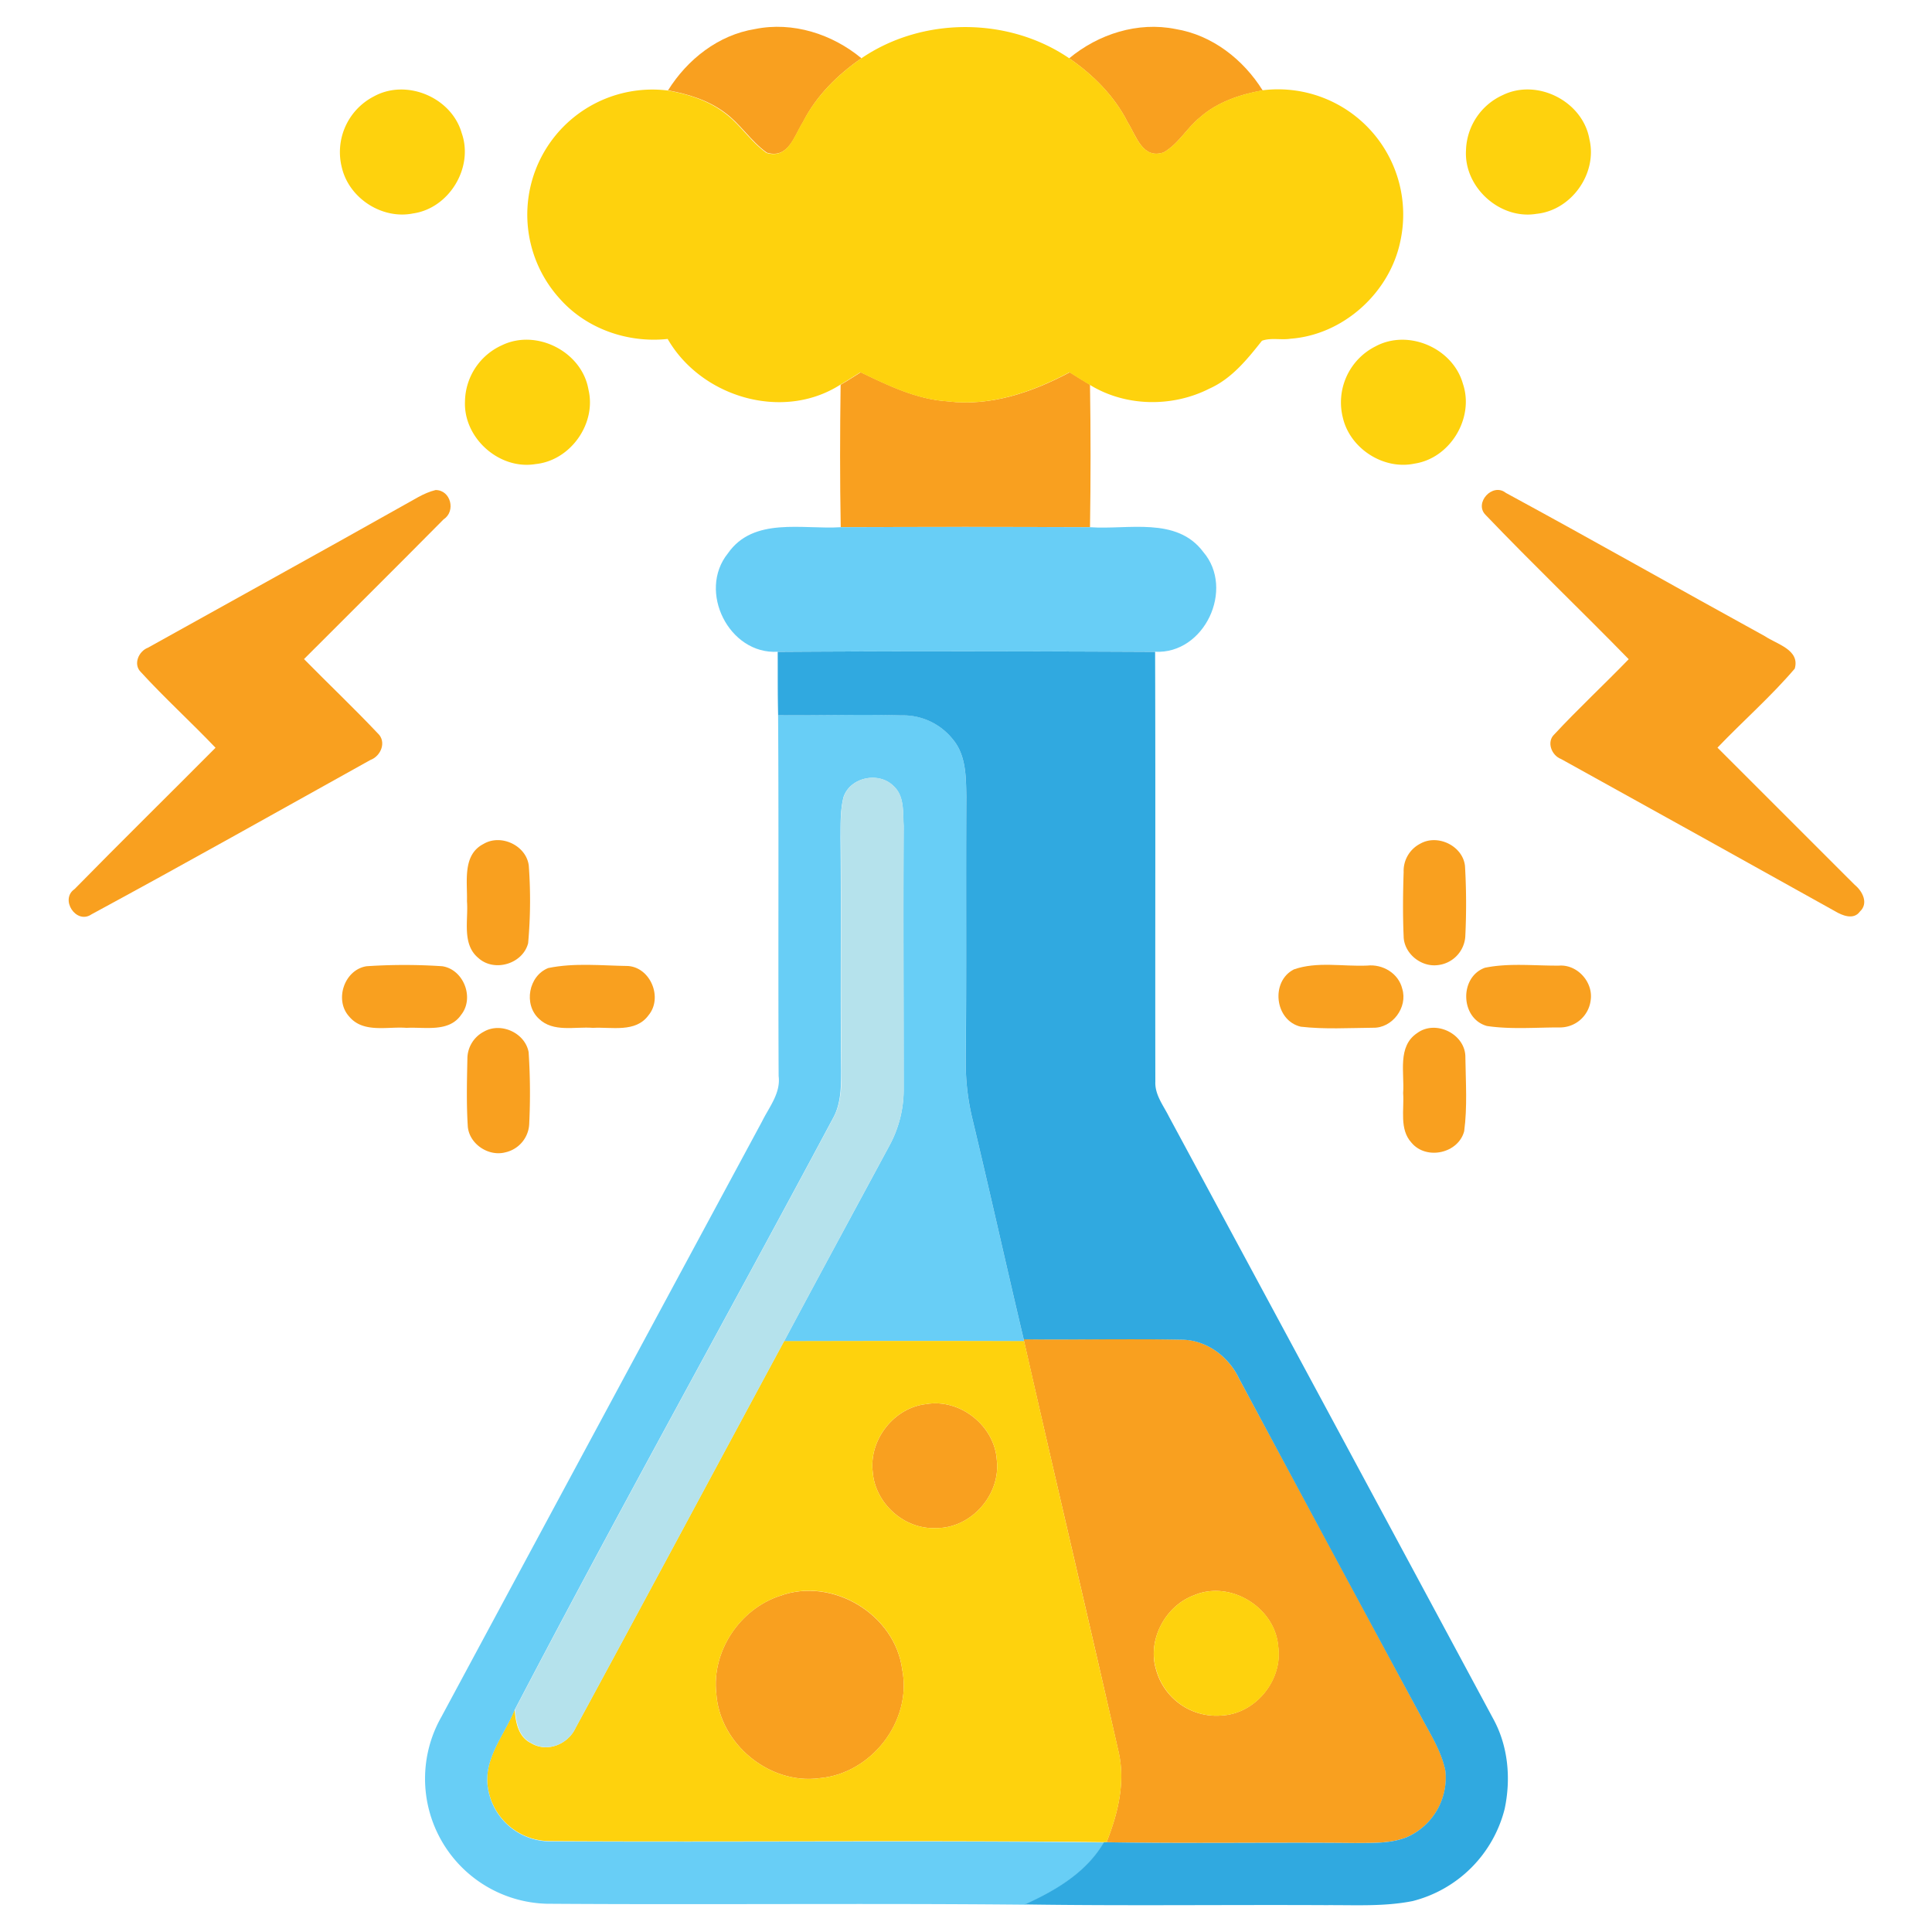 <svg id="Layer_1" data-name="Layer 1" xmlns="http://www.w3.org/2000/svg" viewBox="0 0 500 500"><defs><style>.cls-1{fill:#f9a01f;}.cls-2{fill:#fed20d;}.cls-3{fill:#68cef6;}.cls-4{fill:#30a9e0;}.cls-5{fill:#b5e2ec;}</style></defs><path class="cls-1" d="M172.88,23.39c5-8,13-14.34,22.5-15.87,9.79-2,20,1.29,27.56,7.56-6.16,4.26-11.67,9.7-15.08,16.43-2.29,3.63-3.81,9.7-9.39,8-4.16-2.95-6.86-7.48-11-10.46C183.22,25.91,178,24.31,172.88,23.39Z"/><path class="cls-1" d="M276.71,15.09c7.57-6.29,17.76-9.55,27.55-7.57,9.45,1.55,17.51,7.86,22.51,15.87-5.83,1.06-11.72,3-16.22,7-3.4,2.74-5.57,6.89-9.4,9.06-5.46,1.84-7.06-4.23-9.31-7.8C288.41,24.85,282.91,19.36,276.71,15.09Z"/><path class="cls-1" d="M217.55,99.57c1.76-1,3.48-2.14,5.21-3.22,7.14,3.42,14.46,7,22.49,7.51,11.11,1.39,21.94-2.36,31.61-7.51,1.73,1.08,3.46,2.18,5.23,3.22q.29,18.44,0,36.87-32.26-.15-64.51,0C217.35,124.15,217.38,111.86,217.55,99.57Z"/><path class="cls-1" d="M104.05,131c2.83-1.5,5.54-3.43,8.69-4.18,3.94,0,5.28,5.49,2.08,7.57-12,12.13-24.1,24.12-36.14,36.18C85,177,91.56,183.21,97.74,189.76c2.39,2.18.86,5.93-1.9,6.93-24,13.34-48,26.88-72.16,39.94-3.94,2.72-8.28-3.87-4.38-6.54,12.05-12.29,24.34-24.35,36.48-36.57-6.34-6.65-13.15-12.84-19.36-19.62-2-2-.54-5.36,1.86-6.27C60.19,155.42,82.18,143.31,104.05,131Z"/><path class="cls-1" d="M384.47,133.26c-3.07-3.07,1.79-8.45,5.23-5.71,22.45,12.17,44.67,24.81,67.06,37.1,3.08,2.08,9.12,3.51,7.72,8.39-6.19,7.26-13.42,13.57-20,20.45Q462.23,211.24,480,229c2,1.62,3.66,4.77,1.33,6.92-1.63,2.25-4.61,1-6.48-.13Q439.47,216.06,404,196.43c-2.47-.92-3.83-4.46-1.72-6.4,6.2-6.67,12.89-12.88,19.23-19.43C409.28,158.07,396.59,145.93,384.47,133.26Z"/><path class="cls-1" d="M125.12,218.42c4.5-2.7,11.1.38,11.73,5.62a123.25,123.25,0,0,1-.17,20.06c-1.37,5.34-8.7,7.56-12.83,3.87-4.4-3.59-2.6-9.82-3-14.72C121,228.19,119.61,221.25,125.12,218.42Z"/><path class="cls-1" d="M367.59,218.33c4.52-2.55,11,.6,11.55,5.8a170.38,170.38,0,0,1,.07,18.36,8,8,0,0,1-7.32,7.3c-4.29.44-8.6-3.15-8.63-7.53-.24-5.51-.18-11,0-16.57A7.93,7.93,0,0,1,367.59,218.33Z"/><path class="cls-1" d="M94.88,250.06a146.9,146.9,0,0,1,19.57,0c5.53.82,8.38,8.17,4.91,12.55-3.17,4.65-9.39,3.13-14.15,3.4-4.93-.4-11.19,1.45-14.84-2.93C86.46,258.8,89.11,250.94,94.88,250.06Z"/><path class="cls-1" d="M141.88,250.53c6.75-1.4,13.83-.63,20.69-.53,5.83.44,9,8.24,5.28,12.73-3.33,4.62-9.6,3-14.43,3.28-4.64-.37-10.24,1.24-13.95-2.36C135.45,259.94,136.79,252.55,141.88,250.53Z"/><path class="cls-1" d="M334.84,250.89c6-2.12,12.69-.72,19-1,4-.43,8.1,2,9.06,6,1.49,4.79-2.56,10.24-7.59,10.09-6.2.05-12.48.44-18.67-.27C329.89,264.13,328.76,254,334.84,250.89Z"/><path class="cls-1" d="M384.31,250.45c6.28-1.28,12.83-.49,19.21-.55,4.76-.32,8.87,4.35,8.14,9a8,8,0,0,1-8.15,7c-6.22,0-12.52.54-18.68-.37C377.92,263.63,377.6,252.86,384.31,250.45Z"/><path class="cls-1" d="M125.21,267c4.4-2.55,10.69.3,11.6,5.31a162.42,162.42,0,0,1,.16,18.33,7.9,7.9,0,0,1-6.17,7.58c-4.34,1.16-9.31-2.11-9.73-6.63-.38-5.86-.23-11.75-.11-17.61A7.92,7.92,0,0,1,125.21,267Z"/><path class="cls-1" d="M366.77,267.35c4.87-3.58,12.63.35,12.47,6.4.09,6.33.53,12.73-.31,19-1.51,5.76-9.79,7.56-13.62,3-3.22-3.5-1.86-8.6-2.18-12.88C363.52,277.7,361.56,270.82,366.77,267.35Z"/><path class="cls-1" d="M264.93,346.6c13.56.14,27.14-.16,40.7.09,6.5,0,12.27,4.27,15,10q23.48,43.56,46.93,87.11c2.46,4.7,5.48,9.25,6.54,14.52a16.86,16.86,0,0,1-9.94,17.11c-4.26,1.72-8.95,1.49-13.45,1.54-21.45-.21-42.9.18-64.34-.21,3-7.53,5-15.79,3-23.87-8-35.31-16.35-70.55-24.36-105.85ZM309,412.86c-7.48,2.77-12.15,11.63-9.79,19.32a16.17,16.17,0,0,0,17,11.79c8.76-.48,15.83-9.21,14.58-17.89C330,416,318.37,408.85,309,412.86Z"/><path class="cls-1" d="M239.73,363.37c8.75-1.48,17.68,5.63,18.24,14.47,1.07,9-6.67,17.74-15.72,17.62-8.21.42-15.77-6.38-16.39-14.53C224.87,372.6,231.37,364.27,239.73,363.37Z"/><path class="cls-1" d="M201.88,413c13.56-4.95,29.77,4.81,31.62,19.12,2.6,13.3-8,26.93-21.42,28.07-13,1.75-25.84-8.92-26.7-21.91C184.14,427.3,191.52,416.35,201.88,413Z"/><path class="cls-2" d="M222.94,15.08c15.78-10.77,38-10.76,53.77,0,6.2,4.27,11.7,9.76,15.13,16.54,2.25,3.57,3.85,9.64,9.31,7.8,3.83-2.17,6-6.32,9.4-9.06,4.5-4,10.39-5.92,16.22-7a32.41,32.41,0,0,1,35.65,39C359.7,75.74,347.66,86.65,334,87.66c-2.43.39-5.12-.32-7.41.53C322.78,93,318.76,98,313,100.57c-9.6,4.89-21.75,4.72-31-1-1.77-1-3.5-2.14-5.23-3.22-9.67,5.15-20.5,8.9-31.61,7.51-8-.49-15.35-4.09-22.49-7.51-1.73,1.08-3.45,2.18-5.21,3.22-14.91,9.52-36,3.21-44.67-11.85-10.23,1.1-20.92-2.56-27.82-10.3a32.37,32.37,0,0,1,27.82-54c5.16.92,10.34,2.52,14.59,5.7,4.14,3,6.84,7.51,11,10.46,5.58,1.66,7.1-4.41,9.39-8C211.27,24.78,216.78,19.34,222.94,15.08Z"/><path class="cls-2" d="M96.8,24.93c8.45-4.63,20.09.3,22.7,9.55,3.12,8.88-3.25,19.4-12.55,20.75-8,1.64-16.53-3.85-18.45-11.75A16.21,16.21,0,0,1,96.8,24.93Z"/><path class="cls-2" d="M388.93,24.6c8.95-4.37,20.71,1.64,22.41,11.43,2.12,8.84-4.64,18.4-13.69,19.31-9.46,1.58-18.81-6.87-18.25-16.44A16.18,16.18,0,0,1,388.93,24.6Z"/><path class="cls-2" d="M129.88,89.36C138.82,85,150.6,91,152.29,100.81c2.12,8.82-4.64,18.37-13.66,19.29-9.42,1.58-18.74-6.76-18.29-16.27A16.21,16.21,0,0,1,129.88,89.36Z"/><path class="cls-2" d="M356,89.63c8.46-4.55,20,.44,22.6,9.69,3,8.84-3.27,19.26-12.5,20.66-8,1.7-16.63-3.83-18.54-11.76A16.22,16.22,0,0,1,356,89.63Z"/><path class="cls-2" d="M148.94,447.18c18.09-33.33,36-66.79,54-100.15,20.7,0,41.39,0,62.09,0,8,35.3,16.31,70.54,24.36,105.85,2,8.08,0,16.34-3,23.87l-.64,0c-47.63-.55-95.3,0-143-.28a16.32,16.32,0,0,1-16.55-14.24c-.93-7.39,4.4-13.36,7-19.82.22,3.29.91,7.11,4.23,8.71C141.59,453.66,147,451.41,148.94,447.18Zm90.79-83.81c-8.36.9-14.86,9.23-13.87,17.56.62,8.15,8.18,14.95,16.39,14.53,9.05.12,16.79-8.66,15.72-17.62C257.41,369,248.48,361.89,239.73,363.37ZM201.88,413c-10.36,3.39-17.74,14.34-16.5,25.28.86,13,13.73,23.66,26.7,21.91,13.39-1.14,24-14.77,21.42-28.07C231.65,417.77,215.44,408,201.88,413Z"/><path class="cls-2" d="M309,412.86c9.39-4,21,3.09,21.83,13.22,1.25,8.68-5.82,17.41-14.58,17.89a16.17,16.17,0,0,1-17-11.79C296.83,424.49,301.5,415.63,309,412.86Z"/><path class="cls-3" d="M188.37,143.22c6.63-9.55,19.39-6.15,29.21-6.78q32.23-.13,64.51,0c9.8.71,22.42-2.82,29.3,6.39,8.24,9.59.32,26.52-12.45,25.84-32.55-.13-65.11-.19-97.67,0C188.66,169.44,180.48,153,188.37,143.22Z"/><path class="cls-3" d="M201.37,185.07c10.64.11,21.28-.24,31.92.05a16.43,16.43,0,0,1,13.33,6.25c3.4,4.08,3.37,9.67,3.46,14.7-.17,22.61,0,45.21-.14,67.82a61.52,61.52,0,0,0,1.54,14.94c4.61,19.22,8.89,38.53,13.45,57.77l.11.46c-20.7-.08-41.39-.05-62.09,0,9-16.9,18.17-33.76,27.25-50.62a30.34,30.34,0,0,0,3.66-14.9c0-22.62-.11-45.26,0-67.88-.23-3.43.23-7.55-2.52-10.12-3.76-3.95-11.35-2.46-13.05,2.8-.85,3.39-.74,6.91-.77,10.38.21,20.09-.06,40.16.16,60.24,0,4.26,0,8.71-2.15,12.53-27.28,51.07-55.5,101.65-82.32,153-2.61,6.46-7.94,12.43-7,19.82a16.32,16.32,0,0,0,16.55,14.24c47.66.28,95.33-.27,143,.28-4.54,7.82-12.48,12.47-20.48,16.1-41.25-.4-82.53.05-123.8-.24a32.38,32.38,0,0,1-27.28-48.31q41.46-77.08,83-154.12c1.85-3.76,4.88-7.34,4.31-11.8C201.36,247.28,201.57,216.17,201.37,185.07Z"/><path class="cls-4" d="M201.27,168.7c32.56-.22,65.12-.16,97.67,0,.12,37.08,0,74.18.06,111.26-.14,3.4,2.11,6.16,3.54,9.05q42,77.85,83.86,155.73c3.93,7.1,4.67,15.58,3,23.42A32.9,32.9,0,0,1,365.57,492c-7.37,1.46-14.9,1-22.35,1.05-26-.13-52,.21-78-.18,8-3.63,15.94-8.28,20.48-16.1l.64,0c21.44.39,42.89,0,64.34.21,4.5-.05,9.19.18,13.45-1.54a16.86,16.86,0,0,0,9.94-17.11c-1.06-5.27-4.08-9.82-6.54-14.52Q344,400.29,320.64,356.71c-2.74-5.75-8.51-10-15-10-13.56-.25-27.14.05-40.7-.09-4.56-19.24-8.84-38.55-13.45-57.77a61.52,61.52,0,0,1-1.54-14.94c.19-22.61,0-45.21.14-67.82-.09-5-.06-10.62-3.46-14.7a16.43,16.43,0,0,0-13.33-6.25c-10.64-.29-21.28.06-31.92-.05C201.24,179.61,201.3,174.15,201.27,168.7Z"/><path class="cls-5" d="M218.32,206.31c1.7-5.26,9.29-6.75,13.05-2.8,2.75,2.57,2.29,6.69,2.52,10.12-.14,22.62,0,45.26,0,67.88a30.34,30.34,0,0,1-3.66,14.9C221.12,313.27,212,330.13,203,347c-18,33.36-35.92,66.82-54,100.15-1.91,4.23-7.35,6.48-11.47,3.95-3.32-1.6-4-5.42-4.23-8.71,26.82-51.31,55-101.89,82.32-153,2.11-3.82,2.2-8.27,2.15-12.53-.22-20.08,0-40.15-.16-60.24C217.58,213.22,217.47,209.7,218.32,206.31Z"/></svg>